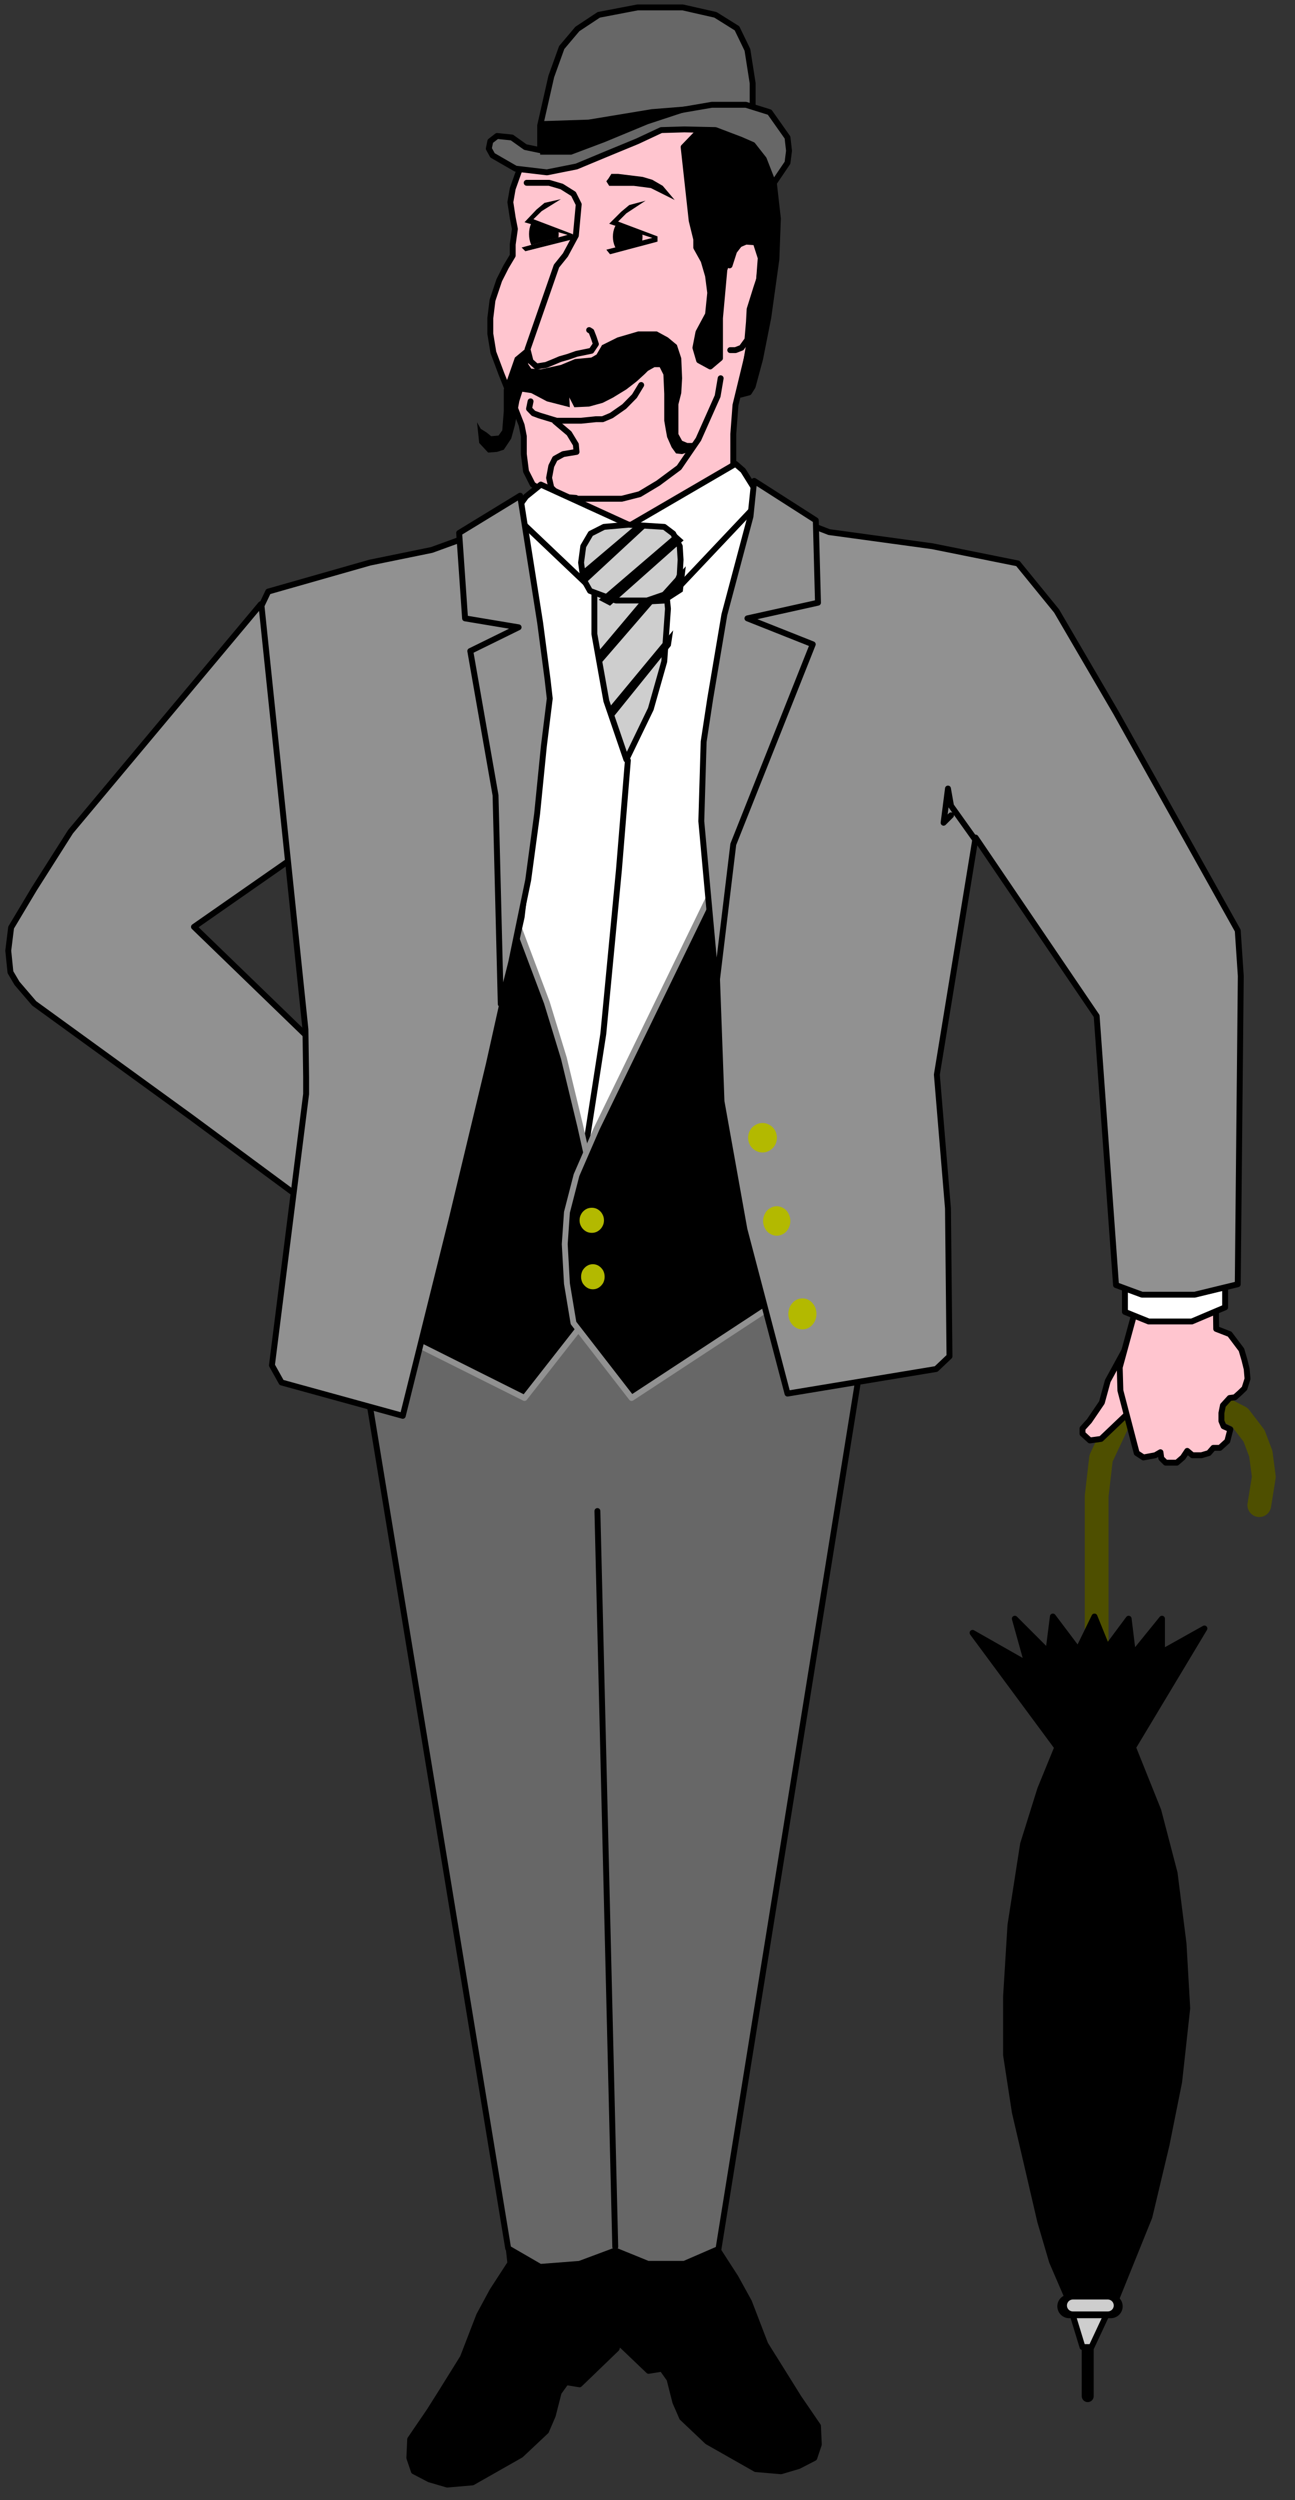 <?xml version="1.0" encoding="UTF-8" standalone="no"?>
<svg
   xmlns:ooo="http://xml.openoffice.org/svg/export"
   xmlns:dc="http://purl.org/dc/elements/1.1/"
   xmlns:cc="http://creativecommons.org/ns#"
   xmlns:rdf="http://www.w3.org/1999/02/22-rdf-syntax-ns#"
   xmlns:svg="http://www.w3.org/2000/svg"
   xmlns="http://www.w3.org/2000/svg"
   xmlns:sodipodi="http://sodipodi.sourceforge.net/DTD/sodipodi-0.dtd"
   xmlns:inkscape="http://www.inkscape.org/namespaces/inkscape"
   version="1.2"
   width="76.91mm"
   height="148.39mm"
   viewBox="0 0 7691 14839"
   preserveAspectRatio="xMidYMid"
   xml:space="preserve"
   id="svg242"
   sodipodi:docname="gent.svg"
   style="fill-rule:evenodd;stroke-width:28.222;stroke-linejoin:round"
   inkscape:version="0.92.5 (2060ec1f9f, 2020-04-08)"><rect x="0" y="0" width="7691" height="14839" fill="#333333" stroke="none"/><sodipodi:namedview
   pagecolor="#ffffff"
   bordercolor="#666666"
   borderopacity="1"
   objecttolerance="10"
   gridtolerance="10"
   guidetolerance="10"
   inkscape:pageopacity="0"
   inkscape:pageshadow="2"
   inkscape:window-width="664"
   inkscape:window-height="487"
   id="namedview244"
   showgrid="false"
   inkscape:zoom="0.2102413"
   inkscape:cx="145.36063"
   inkscape:cy="280.40315"
   inkscape:window-x="0"
   inkscape:window-y="0"
   inkscape:window-maximized="0"
   inkscape:current-layer="svg242" />
 <defs
   class="ClipPathGroup"
   id="defs8">
  <clipPath
   id="presentation_clip_path"
   clipPathUnits="userSpaceOnUse">
   <rect
   x="0"
   y="0"
   width="21000"
   height="29700"
   id="rect2" />
  </clipPath>
  <clipPath
   id="presentation_clip_path_shrink"
   clipPathUnits="userSpaceOnUse">
   <rect
   x="21"
   y="29"
   width="20958"
   height="29641"
   id="rect5" />
  </clipPath>
 </defs>
 <defs
   class="TextShapeIndex"
   id="defs12">
  <g
   ooo:slide="id1"
   ooo:id-list="id3"
   id="g10" />
 </defs>
 <defs
   class="EmbeddedBulletChars"
   id="defs44">
  <g
   id="bullet-char-template-57356"
   transform="matrix(4.8828125e-4,0,0,-4.8828125e-4,0,0)">
   <path
   d="M 580,1141 1163,571 580,0 -4,571 Z"
   id="path14"
   inkscape:connector-curvature="0" />
  </g>
  <g
   id="bullet-char-template-57354"
   transform="matrix(4.8828125e-4,0,0,-4.8828125e-4,0,0)">
   <path
   d="M 8,1128 H 1137 V 0 H 8 Z"
   id="path17"
   inkscape:connector-curvature="0" />
  </g>
  <g
   id="bullet-char-template-10146"
   transform="matrix(4.8828125e-4,0,0,-4.8828125e-4,0,0)">
   <path
   d="M 174,0 602,739 174,1481 1456,739 Z M 1358,739 309,1346 659,739 Z"
   id="path20"
   inkscape:connector-curvature="0" />
  </g>
  <g
   id="bullet-char-template-10132"
   transform="matrix(4.8828125e-4,0,0,-4.8828125e-4,0,0)">
   <path
   d="M 2015,739 1276,0 H 717 l 543,543 H 174 v 393 h 1086 l -543,545 h 557 z"
   id="path23"
   inkscape:connector-curvature="0" />
  </g>
  <g
   id="bullet-char-template-10007"
   transform="matrix(4.8828125e-4,0,0,-4.8828125e-4,0,0)">
   <path
   d="m 0,-2 c -7,16 -16,29 -25,39 l 381,530 c -94,256 -141,385 -141,387 0,25 13,38 40,38 9,0 21,-2 34,-5 21,4 42,12 65,25 l 27,-13 111,-251 280,301 64,-25 24,25 c 21,-10 41,-24 62,-43 C 886,937 835,863 770,784 769,783 710,716 594,584 L 774,223 c 0,-27 -21,-55 -63,-84 l 16,-20 C 717,90 699,76 672,76 641,76 570,178 457,381 L 164,-76 c -22,-34 -53,-51 -92,-51 -42,0 -63,17 -64,51 -7,9 -10,24 -10,44 0,9 1,19 2,30 z"
   id="path26"
   inkscape:connector-curvature="0" />
  </g>
  <g
   id="bullet-char-template-10004"
   transform="matrix(4.8828125e-4,0,0,-4.8828125e-4,0,0)">
   <path
   d="M 285,-33 C 182,-33 111,30 74,156 52,228 41,333 41,471 c 0,78 14,145 41,201 34,71 87,106 158,106 53,0 88,-31 106,-94 l 23,-176 c 8,-64 28,-97 59,-98 l 735,706 c 11,11 33,17 66,17 42,0 63,-15 63,-46 V 965 c 0,-36 -10,-64 -30,-84 L 442,47 C 390,-6 338,-33 285,-33 Z"
   id="path29"
   inkscape:connector-curvature="0" />
  </g>
  <g
   id="bullet-char-template-9679"
   transform="matrix(4.8828125e-4,0,0,-4.8828125e-4,0,0)">
   <path
   d="M 813,0 C 632,0 489,54 383,161 276,268 223,411 223,592 c 0,181 53,324 160,431 106,107 249,161 430,161 179,0 323,-54 432,-161 108,-107 162,-251 162,-431 0,-180 -54,-324 -162,-431 C 1136,54 992,0 813,0 Z"
   id="path32"
   inkscape:connector-curvature="0" />
  </g>
  <g
   id="bullet-char-template-8226"
   transform="matrix(4.8828125e-4,0,0,-4.8828125e-4,0,0)">
   <path
   d="m 346,457 c -73,0 -137,26 -191,78 -54,51 -81,114 -81,188 0,73 27,136 81,188 54,52 118,78 191,78 73,0 134,-26 185,-79 51,-51 77,-114 77,-187 0,-75 -25,-137 -76,-188 -50,-52 -112,-78 -186,-78 z"
   id="path35"
   inkscape:connector-curvature="0" />
  </g>
  <g
   id="bullet-char-template-8211"
   transform="matrix(4.8828125e-4,0,0,-4.8828125e-4,0,0)">
   <path
   d="M -4,459 H 1135 V 606 H -4 Z"
   id="path38"
   inkscape:connector-curvature="0" />
  </g>
  <g
   id="bullet-char-template-61548"
   transform="matrix(4.8828125e-4,0,0,-4.8828125e-4,0,0)">
   <path
   d="m 173,740 c 0,163 58,303 173,419 116,115 255,173 419,173 163,0 302,-58 418,-173 116,-116 174,-256 174,-419 0,-163 -58,-303 -174,-418 C 1067,206 928,148 765,148 601,148 462,206 346,322 231,437 173,577 173,740 Z"
   id="path41"
   inkscape:connector-curvature="0" />
  </g>
 </defs>
 <g
   id="g49"
   transform="translate(-6654,-7430)">
  <g
   id="id2"
   class="Master_Slide">
   <g
   id="bg-id2"
   class="Background" />
   <g
   id="bo-id2"
   class="BackgroundObjects" />
  </g>
 </g>
 <g
   class="SlideGroup"
   id="g240"
   transform="translate(-6654,-7430)">
  <g
   id="g238">
   <g
   id="container-id1">
    <g
   id="id1"
   class="Slide"
   clip-path="url(#presentation_clip_path)">
     <g
   class="Page"
   id="g234">
      <g
   class="Graphic"
   id="g232">
       <g
   id="id3">
        <rect
   class="BoundingBox"
   x="6654"
   y="7430"
   width="7691"
   height="14839"
   id="rect51"
   style="fill:none;stroke:none" />
        <path
   d="m 9897,10390 93,66 410,159 596,-331 13,-106 v -172 l 13,-172 106,-437 40,-357 40,-437 -1311,1694 z"
   id="path53"
   inkscape:connector-curvature="0"
   style="fill:#ffc5cf;stroke:none" />
        <path
   d="m 9897,10390 93,66 410,159 596,-331 13,-106 v -172 l 13,-172 106,-437 40,-357 40,-437 -1311,1694 z"
   id="path55"
   inkscape:connector-curvature="0"
   style="fill:none;stroke:#000000;stroke-width:35;stroke-linecap:round;stroke-linejoin:round" />
        <path
   d="m 10285,8753 248,80 v 22 l -225,62 v 22 l 123,79 155,13 92,-22 71,-110 -44,-207 -150,-75 z"
   id="path57"
   inkscape:connector-curvature="0"
   style="fill:#ffc5cf;stroke:none" />
        <path
   d="m 10934,9675 -18,106 -114,256 -115,168 -124,92 -110,66 -106,27 h -106 -172 l -159,-27 -92,-57 -40,-79 -13,-102 v -106 l -13,-66 -67,-172 -53,-132 -48,-128 -18,-110 v -93 l 13,-106 40,-119 40,-79 40,-67 v -66 l 13,-92 -13,-67 -14,-92 14,-80 66,-185 225,27 582,-437 464,93 -40,741 z"
   id="path59"
   inkscape:connector-curvature="0"
   style="fill:#ffc5cf;stroke:none" />
        <path
   d="m 10934,9675 -18,106 -114,256 -115,168 -124,92 -110,66 -106,27 h -106 -172 l -159,-27 -92,-57 -40,-79 -13,-102 v -106 l -13,-66 -67,-172 -53,-132 -48,-128 -18,-110 v -93 l 13,-106 40,-119 40,-79 40,-67 v -66 l 13,-92 -13,-67 -14,-92 14,-80 66,-185 225,27 582,-437 464,93 -40,741"
   id="path61"
   inkscape:connector-curvature="0"
   style="fill:none;stroke:#000000;stroke-width:35;stroke-linecap:round;stroke-linejoin:round" />
        <path
   d="m 10470,8835 c 0,20 -4,40 -12,58 -8,17 -19,32 -32,42 -13,11 -29,16 -44,16 -15,0 -31,-5 -44,-16 -13,-10 -24,-25 -32,-42 -8,-18 -12,-38 -12,-58 0,-21 4,-41 12,-59 8,-17 19,-32 32,-42 13,-11 29,-16 44,-16 15,0 31,5 44,16 13,10 24,25 32,42 8,18 12,38 12,59 z"
   id="path63"
   inkscape:connector-curvature="0"
   style="fill:#000000;stroke:none" />
        <path
   d="m 10634,8643 -176,-13 -75,35 -89,80 256,88 v 13 l -278,62 31,141 362,-22 z"
   id="path65"
   inkscape:connector-curvature="0"
   style="fill:#ffc5cf;stroke:none" />
        <path
   d="m 10488,8621 -97,26 -48,40 -71,71 256,84 -273,70 22,27 282,-75 v -31 l -234,-88 49,-49 z"
   id="path67"
   inkscape:connector-curvature="0"
   style="fill:#000000;stroke:none" />
        <path
   d="m 10034,9552 -88,-40 -89,-13 -75,-5 -70,58 -66,189 v 128 l -9,115 -22,31 -44,4 -27,-22 -35,-22 -22,-39 13,123 53,57 53,-4 40,-13 44,-66 22,-80 26,-141 18,-57 53,8 93,49 136,35 -8,-176 z"
   id="path69"
   inkscape:connector-curvature="0"
   style="fill:#000000;stroke:none" />
        <path
   d="m 10824,8189 -110,114 48,437 27,110 v 49 l 44,79 26,89 13,101 -13,128 -57,106 -18,92 22,75 66,36 58,-49 v -238 l 26,-287 31,-92 27,-45 70,-30 58,4 30,93 -13,172 -26,163 -80,476 49,-13 22,-35 44,-163 49,-247 48,-345 9,-242 -40,-353 -70,-194 -283,-18 z"
   id="path71"
   inkscape:connector-curvature="0"
   style="fill:#000000;stroke:none" />
        <path
   d="m 10824,8189 -110,114 48,437 27,110 v 49 l 44,79 26,89 13,101 -13,128 -57,106 -18,92 22,75 66,36 58,-49 v -238 l 26,-287 31,-92 27,-45 70,-30 58,4 30,93 -13,172 -26,163 -80,476 49,-13 22,-35 44,-163 49,-247 48,-345 9,-242 -40,-353 -70,-194 -283,-18 z"
   id="path73"
   inkscape:connector-curvature="0"
   style="fill:none;stroke:#000000;stroke-width:35;stroke-linecap:round;stroke-linejoin:round" />
        <path
   d="m 9941,9569 142,-26 105,-44 133,-66 123,-36 h 111 l 66,36 53,44 26,79 5,119 -5,88 -17,67 v 101 75 l 22,40 31,13 h 30 l 31,-35 -17,61 -22,23 -53,17 -36,-4 -26,-36 -27,-61 -8,-44 -9,-53 v -159 l -5,-115 -22,-44 h -31 l -39,22 -18,18 -48,44 -62,48 -80,49 -61,31 -80,22 -88,4 -93,-181 z"
   id="path75"
   inkscape:connector-curvature="0"
   style="fill:#000000;stroke:none" />
        <path
   d="m 9972,8819 c 0,22 -4,43 -12,62 -8,18 -19,34 -32,45 -13,10 -29,16 -44,16 -15,0 -31,-6 -44,-16 -13,-11 -24,-27 -32,-45 -8,-19 -12,-40 -12,-62 0,-22 4,-43 12,-61 8,-19 19,-35 32,-46 13,-10 29,-16 44,-16 15,0 31,6 44,16 13,11 24,27 32,46 8,18 12,39 12,61 z"
   id="path77"
   inkscape:connector-curvature="0"
   style="fill:#000000;stroke:none" />
        <path
   d="m 9765,8727 251,75 v 26 l -229,62 v 22 l 128,75 154,18 93,-22 71,-111 -49,-207 -146,-79 z"
   id="path79"
   inkscape:connector-curvature="0"
   style="fill:#ffc5cf;stroke:none" />
        <path
   d="m 9985,8612 -97,22 -48,40 -71,75 256,75 -273,75 22,22 282,-71 v -30 l -234,-89 49,-48 z"
   id="path81"
   inkscape:connector-curvature="0"
   style="fill:#000000;stroke:none" />
        <path
   d="m 10193,9411 35,70 -31,53 -31,18 -97,9 -84,35 -119,26 -57,-4 -18,-27 v -52 l 186,-508 z"
   id="path83"
   inkscape:connector-curvature="0"
   style="fill:#ffc5cf;stroke:none" />
        <path
   d="m 9782,8515 v 0 h 133 l 75,22 70,44 31,62 -17,185 -62,115 -53,66 -172,494 18,71 35,31 57,-9 44,-18 40,-17 49,-14 48,-17 88,-18 27,-40 -13,-39 -14,-36 -13,-8"
   id="path85"
   inkscape:connector-curvature="0"
   style="fill:none;stroke:#000000;stroke-width:35;stroke-linecap:round;stroke-linejoin:round" />
        <path
   d="m 10987,9005 27,-84 44,-57 48,-5 40,5 31,44 9,61 -9,75 -31,93 -40,128 -4,75 -9,106 -35,48 -36,14 h -31"
   id="path87"
   inkscape:connector-curvature="0"
   style="fill:none;stroke:#000000;stroke-width:35;stroke-linecap:round;stroke-linejoin:round" />
        <path
   d="m 9805,9812 -9,44 26,27 35,13 102,31 h 75 71 l 88,-9 h 40 l 52,-22 76,-53 61,-62 40,-66"
   id="path89"
   inkscape:connector-curvature="0"
   style="fill:none;stroke:#000000;stroke-width:35;stroke-linecap:round;stroke-linejoin:round" />
        <path
   d="m 9950,9931 84,71 40,66 4,44 -79,13 -49,27 -22,44 -13,70 13,58 49,48 44,9 53,4"
   id="path91"
   inkscape:connector-curvature="0"
   style="fill:none;stroke:#000000;stroke-width:35;stroke-linecap:round;stroke-linejoin:round" />
        <path
   d="m 10334,8533 h 84 l 101,13 142,71 -71,-84 -62,-36 -57,-17 -146,-18 h -40 l -17,27 -13,17 17,27 z"
   id="path93"
   inkscape:connector-curvature="0"
   style="fill:#000000;stroke:none" />
        <path
   d="m 11124,8078 v -154 l -31,-198 -62,-128 -128,-80 -194,-44 h -269 l -230,44 -127,84 -93,110 -62,172 -66,291 v 217 l 428,-142 322,-136 340,-18 185,66 z"
   id="path95"
   inkscape:connector-curvature="0"
   style="fill:#676767;stroke:none" />
        <path
   d="m 11124,8078 v -154 l -31,-198 -62,-128 -128,-80 -194,-44 h -269 l -230,44 -127,84 -93,110 -62,172 -66,291 v 217 l 428,-142 322,-136 340,-18 185,66"
   id="path97"
   inkscape:connector-curvature="0"
   style="fill:none;stroke:#000000;stroke-width:35;stroke-linecap:round;stroke-linejoin:round" />
        <path
   d="m 11247,8520 -57,-146 -66,-84 -71,-31 -150,-57 -185,-4 -137,4 -141,66 -194,80 -168,70 -176,35 -186,-22 -137,-79 -22,-40 9,-44 40,-31 88,9 80,57 106,22 128,-13 150,-44 238,-88 229,-84 256,-44 h 203 l 141,44 106,150 9,79 -9,71 z"
   id="path99"
   inkscape:connector-curvature="0"
   style="fill:#676767;stroke:none" />
        <path
   d="m 11247,8520 -57,-146 -66,-84 -71,-31 -150,-57 -185,-4 -137,4 -141,66 -194,80 -168,70 -176,35 -186,-22 -137,-79 -22,-40 9,-44 40,-31 88,9 80,57 106,22 128,-13 150,-44 238,-88 229,-84 256,-44 h 203 l 141,44 106,150 9,79 -9,71 z"
   id="path101"
   inkscape:connector-curvature="0"
   style="fill:none;stroke:#000000;stroke-width:35;stroke-linecap:round;stroke-linejoin:round" />
        <path
   d="m 9871,8149 278,-9 375,-62 326,-26 -348,115 -256,106 -199,75 h -185 z"
   id="path103"
   inkscape:connector-curvature="0"
   style="fill:#000000;stroke:none" />
        <path
   d="m 13167,17227 v -917 l 26,-225 102,-217 115,-83 136,-27 h 203 l 142,18 127,66 84,110 40,106 18,137 -27,168"
   id="path105"
   inkscape:connector-curvature="0"
   style="fill:none;stroke:#4e4f00;stroke-width:141;stroke-linecap:round;stroke-linejoin:round" />
        <path
   d="m 13383,17801 150,374 97,371 53,419 22,384 -48,437 -75,374 -102,428 -198,490 h -283 l -97,-225 -70,-238 -76,-327 -75,-322 -52,-339 v -349 l 26,-423 75,-481 102,-326 101,-247 -503,-680 326,185 -75,-269 199,199 27,-212 150,199 97,-199 75,185 128,-172 26,212 172,-212 v 199 l 252,-141 z"
   id="path107"
   inkscape:connector-curvature="0"
   style="fill:#000000;stroke:none" />
        <path
   d="m 13383,17801 150,374 97,371 53,419 22,384 -48,437 -75,374 -102,428 -198,490 h -283 l -97,-225 -70,-238 -76,-327 -75,-322 -52,-339 v -349 l 26,-423 75,-481 102,-326 101,-247 -503,-680 326,185 -75,-269 199,199 27,-212 150,199 97,-199 75,185 128,-172 26,212 172,-212 v 199 l 252,-141 z"
   id="path109"
   inkscape:connector-curvature="0"
   style="fill:none;stroke:#000000;stroke-width:35;stroke-linecap:round;stroke-linejoin:round" />
        <path
   d="m 13114,21356 v 295 z"
   id="path111"
   inkscape:connector-curvature="0"
   style="fill:#cecece;stroke:none" />
        <path
   d="m 13114,21356 v 295"
   id="path113"
   inkscape:connector-curvature="0"
   style="fill:none;stroke:#000000;stroke-width:71;stroke-linecap:round;stroke-linejoin:round" />
        <path
   d="m 13017,21144 66,216 h 53 l 101,-216 z"
   id="path115"
   inkscape:connector-curvature="0"
   style="fill:#cecece;stroke:none" />
        <path
   d="m 13017,21144 66,216 h 53 l 101,-216 z"
   id="path117"
   inkscape:connector-curvature="0"
   style="fill:none;stroke:#000000;stroke-width:35;stroke-linecap:round;stroke-linejoin:round" />
        <path
   d="m 13004,21118 h 247"
   id="path119"
   inkscape:connector-curvature="0"
   style="fill:none;stroke:#000000;stroke-width:141;stroke-linecap:round;stroke-linejoin:round" />
        <path
   d="m 13026,21113 h 207"
   id="path121"
   inkscape:connector-curvature="0"
   style="fill:none;stroke:#cecece;stroke-width:71;stroke-linecap:round;stroke-linejoin:round" />
        <path
   d="m 9646,20509 39,353 -106,163 -79,146 -97,251 -132,212 -67,106 -114,167 -5,111 27,79 92,48 106,31 150,-13 287,-163 150,-141 40,-93 35,-137 44,-61 80,13 220,-212 14,-44 v -119 l -14,-212 -48,-220 -40,-137 z"
   id="path123"
   inkscape:connector-curvature="0"
   style="fill:#000000;stroke:none" />
        <path
   d="m 9646,20509 39,353 -106,163 -79,146 -97,251 -132,212 -67,106 -114,167 -5,111 27,79 92,48 106,31 150,-13 287,-163 150,-141 40,-93 35,-137 44,-61 80,13 220,-212 14,-44 v -119 l -14,-212 -48,-220 -40,-137 z"
   id="path125"
   inkscape:connector-curvature="0"
   style="fill:none;stroke:#000000;stroke-width:35;stroke-linecap:round;stroke-linejoin:round" />
        <path
   d="m 10956,20430 -40,352 106,164 80,145 97,252 132,211 66,106 115,168 5,110 -27,80 -93,48 -105,31 -150,-13 -287,-163 -150,-142 -40,-92 -35,-137 -44,-62 -80,13 -221,-211 -13,-44 v -119 l 13,-212 49,-221 40,-137 z"
   id="path127"
   inkscape:connector-curvature="0"
   style="fill:#000000;stroke:none" />
        <path
   d="m 10956,20430 -40,352 106,164 80,145 97,252 132,211 66,106 115,168 5,110 -27,80 -93,48 -105,31 -150,-13 -287,-163 -150,-142 -40,-92 -35,-137 -44,-62 -80,13 -221,-211 -13,-44 v -119 l 13,-212 49,-221 40,-137 z"
   id="path129"
   inkscape:connector-curvature="0"
   style="fill:none;stroke:#000000;stroke-width:35;stroke-linecap:round;stroke-linejoin:round" />
        <path
   d="m 8662,14625 1010,6149 190,110 234,-18 212,-79 194,79 h 216 l 203,-88 1015,-6308 z"
   id="path131"
   inkscape:connector-curvature="0"
   style="fill:#676767;stroke:none" />
        <path
   d="m 8662,14625 1010,6149 190,110 234,-18 212,-79 194,79 h 216 l 203,-88 1015,-6308"
   id="path133"
   inkscape:connector-curvature="0"
   style="fill:none;stroke:#000000;stroke-width:35;stroke-linecap:round;stroke-linejoin:round" />
        <path
   d="m 10308,20765 -106,-4367"
   id="path135"
   inkscape:connector-curvature="0"
   style="fill:none;stroke:#000000;stroke-width:35;stroke-linecap:round;stroke-linejoin:round" />
        <path
   d="m 13339,15432 -106,194 -35,128 -75,110 -40,44 v 31 l 44,40 66,-9 296,-282 -9,-230 z"
   id="path137"
   inkscape:connector-curvature="0"
   style="fill:#ffc5cf;stroke:none" />
        <path
   d="m 13339,15432 -106,194 -35,128 -75,110 -40,44 v 31 l 44,40 66,-9 296,-282 -9,-230 z"
   id="path139"
   inkscape:connector-curvature="0"
   style="fill:none;stroke:#000000;stroke-width:35;stroke-linecap:round;stroke-linejoin:round" />
        <path
   d="m 13873,14999 4,318 80,31 70,93 18,61 13,53 5,58 -18,57 -27,26 -30,27 -31,4 -40,44 -9,45 v 48 l 13,31 40,18 -18,70 -44,40 h -39 l -27,31 -44,13 h -53 l -31,-26 -26,39 -36,31 h -66 l -26,-26 -5,-36 -31,18 -70,13 -40,-26 -13,-49 -31,-119 -53,-203 -4,-137 83,-304 31,-609 z"
   id="path141"
   inkscape:connector-curvature="0"
   style="fill:#ffc5cf;stroke:none" />
        <path
   d="m 13873,14999 4,318 80,31 70,93 18,61 13,53 5,58 -18,57 -27,26 -30,27 -31,4 -40,44 -9,45 v 48 l 13,31 40,18 -18,70 -44,40 h -39 l -27,31 -44,13 h -53 l -31,-26 -26,39 -36,31 h -66 l -26,-26 -5,-36 -31,18 -70,13 -40,-26 -13,-49 -31,-119 -53,-203 -4,-137 83,-304 31,-609 z"
   id="path143"
   inkscape:connector-curvature="0"
   style="fill:none;stroke:#000000;stroke-width:35;stroke-linecap:round;stroke-linejoin:round" />
        <path
   d="m 13930,14938 v 251 l -198,84 h -256 l -141,-57 v -292 z"
   id="path145"
   inkscape:connector-curvature="0"
   style="fill:#ffffff;stroke:none" />
        <path
   d="m 13930,14938 v 251 l -198,84 h -256 l -141,-57 v -292 z"
   id="path147"
   inkscape:connector-curvature="0"
   style="fill:none;stroke:#000000;stroke-width:35;stroke-linecap:round;stroke-linejoin:round" />
        <path
   d="m 10440,10787 -631,-309 -256,128 -154,2064 344,936 353,921 520,-877 614,-825 273,-2197 -454,-340 -93,102 z"
   id="path149"
   inkscape:connector-curvature="0"
   style="fill:#ffffff;stroke:none" />
        <path
   d="m 10440,10787 -631,-309 -256,128 -154,2064 344,936 353,921 520,-877 614,-825 273,-2197 -454,-340 -93,102"
   id="path151"
   inkscape:connector-curvature="0"
   style="fill:none;stroke:#000000;stroke-width:35;stroke-linecap:round;stroke-linejoin:round" />
        <path
   d="m 10383,11943 -53,648 -93,975 -115,741"
   id="path153"
   inkscape:connector-curvature="0"
   style="fill:none;stroke:#000000;stroke-width:35;stroke-linecap:round;stroke-linejoin:round" />
        <path
   d="m 10258,14669 c 0,16 -4,33 -12,48 -8,14 -20,27 -34,35 -14,9 -30,13 -46,13 -16,0 -32,-4 -46,-13 -14,-8 -26,-21 -34,-35 -8,-15 -12,-32 -12,-48 0,-17 4,-34 12,-49 8,-14 20,-27 34,-35 14,-9 30,-13 46,-13 16,0 32,4 46,13 14,8 26,21 34,35 8,15 12,32 12,49 z"
   id="path155"
   inkscape:connector-curvature="0"
   style="fill:#000000;stroke:none" />
        <path
   d="m 10263,15008 c 0,16 -4,33 -12,48 -8,14 -19,27 -33,35 -14,9 -29,13 -45,13 -16,0 -31,-4 -45,-13 -14,-8 -25,-21 -33,-35 -8,-15 -12,-32 -12,-48 0,-17 4,-34 12,-49 8,-14 19,-27 33,-35 14,-9 29,-13 45,-13 16,0 31,4 45,13 14,8 25,21 33,35 8,15 12,32 12,49 z"
   id="path157"
   inkscape:connector-curvature="0"
   style="fill:#000000;stroke:none" />
        <path
   d="m 9646,12701 256,680 101,330 97,402 80,357 -45,790 -366,467 -856,-428 z"
   id="path159"
   inkscape:connector-curvature="0"
   style="fill:#000000;stroke:none" />
        <path
   d="m 9646,12701 256,680 101,330 97,402 80,357 -45,790 -366,467 -856,-428"
   id="path161"
   inkscape:connector-curvature="0"
   style="fill:none;stroke:#919191;stroke-width:35;stroke-linecap:round;stroke-linejoin:round" />
        <path
   d="m 10930,12622 -733,1508 -119,274 -57,221 -13,189 13,234 39,234 345,445 1116,-732 z"
   id="path163"
   inkscape:connector-curvature="0"
   style="fill:#000000;stroke:none" />
        <path
   d="m 10930,12622 -733,1508 -119,274 -57,221 -13,189 13,234 39,234 345,445 1116,-732"
   id="path165"
   inkscape:connector-curvature="0"
   style="fill:none;stroke:#919191;stroke-width:35;stroke-linecap:round;stroke-linejoin:round" />
        <path
   d="m 10241,14673 c 0,13 -3,25 -10,37 -6,11 -15,20 -26,27 -11,7 -24,10 -36,10 -13,0 -26,-3 -37,-10 -11,-7 -20,-16 -26,-27 -7,-12 -10,-24 -10,-37 0,-14 3,-26 10,-38 6,-11 15,-20 26,-27 11,-7 24,-10 37,-10 12,0 25,3 36,10 11,7 20,16 26,27 7,12 10,24 10,38 z"
   id="path167"
   inkscape:connector-curvature="0"
   style="fill:#b3b900;stroke:none" />
        <path
   d="m 10245,15008 c 0,13 -3,25 -9,37 -7,11 -15,20 -26,27 -11,7 -23,10 -35,10 -12,0 -24,-3 -35,-10 -11,-7 -19,-16 -26,-27 -6,-12 -9,-24 -9,-37 0,-14 3,-26 9,-38 7,-11 15,-20 26,-27 11,-7 23,-10 35,-10 12,0 24,3 35,10 11,7 19,16 26,27 6,12 9,24 9,38 z"
   id="path169"
   inkscape:connector-curvature="0"
   style="fill:#b3b900;stroke:none" />
        <path
   d="m 10387,10544 -521,-238 -88,71 -57,79 v 44 l 441,419 z"
   id="path171"
   inkscape:connector-curvature="0"
   style="fill:#ffffff;stroke:none" />
        <path
   d="m 10387,10544 -521,-238 -88,71 -57,79 v 44 l 441,419"
   id="path173"
   inkscape:connector-curvature="0"
   style="fill:none;stroke:#000000;stroke-width:35;stroke-linecap:round;stroke-linejoin:round" />
        <path
   d="m 10409,10540 613,-357 45,39 97,155 -45,79 -467,494 z"
   id="path175"
   inkscape:connector-curvature="0"
   style="fill:#ffffff;stroke:none" />
        <path
   d="m 10409,10540 613,-357 45,39 97,155 -45,79 -467,494"
   id="path177"
   inkscape:connector-curvature="0"
   style="fill:none;stroke:#000000;stroke-width:35;stroke-linecap:round;stroke-linejoin:round" />
        <path
   d="m 11299,14181 c 0,20 -5,40 -14,58 -10,17 -23,32 -40,42 -16,11 -35,16 -53,16 -19,0 -38,-5 -54,-16 -17,-10 -30,-25 -40,-42 -9,-18 -14,-38 -14,-58 0,-21 5,-41 14,-59 10,-17 23,-32 40,-42 16,-11 35,-16 54,-16 18,0 37,5 53,16 17,10 30,25 40,42 9,18 14,38 14,59 z"
   id="path179"
   inkscape:connector-curvature="0"
   style="fill:#000000;stroke:none" />
        <path
   d="m 11533,15231 c 0,21 -5,42 -15,61 -10,18 -24,33 -41,44 -17,10 -36,16 -56,16 -20,0 -39,-6 -56,-16 -17,-11 -31,-26 -41,-44 -10,-19 -15,-40 -15,-61 0,-21 5,-42 15,-60 10,-19 24,-34 41,-45 17,-10 36,-16 56,-16 20,0 39,6 56,16 17,11 31,26 41,45 10,18 15,39 15,60 z"
   id="path181"
   inkscape:connector-curvature="0"
   style="fill:#000000;stroke:none" />
        <path
   d="m 11384,14680 c 0,20 -5,40 -15,58 -9,17 -23,32 -40,42 -17,11 -36,16 -55,16 -19,0 -38,-5 -55,-16 -17,-10 -31,-25 -40,-42 -10,-18 -15,-38 -15,-58 0,-21 5,-41 15,-59 9,-17 23,-32 40,-42 17,-11 36,-16 55,-16 19,0 38,5 55,16 17,10 31,25 40,42 10,18 15,38 15,59 z"
   id="path183"
   inkscape:connector-curvature="0"
   style="fill:#000000;stroke:none" />
        <path
   d="m 10184,10924 v 269 l 71,397 119,348 145,-300 80,-282 22,-313 -22,-221 z"
   id="path185"
   inkscape:connector-curvature="0"
   style="fill:#cecece;stroke:none" />
        <path
   d="m 10184,10924 v 269 l 71,397 119,348 145,-300 80,-282 22,-313 -22,-221"
   id="path187"
   inkscape:connector-curvature="0"
   style="fill:none;stroke:#000000;stroke-width:35;stroke-linecap:round;stroke-linejoin:round" />
        <path
   d="m 10387,10544 -146,13 -79,40 -44,75 -13,97 13,97 40,71 154,57 h 185 l 155,-53 39,-97 5,-92 -5,-80 -39,-75 -53,-40 z"
   id="path189"
   inkscape:connector-curvature="0"
   style="fill:#cecece;stroke:none" />
        <path
   d="m 10387,10544 -146,13 -79,40 -44,75 -13,97 13,97 40,71 154,57 h 185 l 155,-53 39,-97 5,-92 -5,-80 -39,-75 -53,-40 z"
   id="path191"
   inkscape:connector-curvature="0"
   style="fill:none;stroke:#000000;stroke-width:35;stroke-linecap:round;stroke-linejoin:round" />
        <path
   d="m 10109,10818 313,-265 h 75 l -362,335 z"
   id="path193"
   inkscape:connector-curvature="0"
   style="fill:#000000;stroke:none" />
        <path
   d="m 10210,10990 459,-393 45,40 -437,388 z"
   id="path195"
   inkscape:connector-curvature="0"
   style="fill:#000000;stroke:none" />
        <path
   d="m 10524,11016 203,-225 -18,150 -110,71 z"
   id="path197"
   inkscape:connector-curvature="0"
   style="fill:#000000;stroke:none" />
        <path
   d="m 10202,11303 256,-304 88,-5 -340,393 z"
   id="path199"
   inkscape:connector-curvature="0"
   style="fill:#000000;stroke:none" />
        <path
   d="m 10268,11634 384,-463 -14,92 -353,437 z"
   id="path201"
   inkscape:connector-curvature="0"
   style="fill:#000000;stroke:none" />
        <path
   d="m 8203,11016 -1130,1350 -216,340 -137,229 -17,137 13,128 39,66 102,119 931,675 847,626 128,-829 -957,-926 772,-538 z"
   id="path203"
   inkscape:connector-curvature="0"
   style="fill:#919191;stroke:none" />
        <path
   d="m 8203,11016 -1130,1350 -216,340 -137,229 -17,137 13,128 39,66 102,119 931,675 847,626 128,-829 -957,-926 772,-538"
   id="path205"
   inkscape:connector-curvature="0"
   style="fill:none;stroke:#000000;stroke-width:35;stroke-linecap:round;stroke-linejoin:round" />
        <path
   d="m 11384,10513 194,75 614,84 507,102 230,282 353,604 723,1293 18,269 -18,1830 -256,62 h -313 l -154,-57 -115,-1597 -719,-1059 -230,1407 66,794 9,878 -79,75 -883,146 -256,-975 -136,-759 -40,-1094 v -975 l 101,-935 z"
   id="path207"
   inkscape:connector-curvature="0"
   style="fill:#919191;stroke:none" />
        <path
   d="m 11384,10513 194,75 614,84 507,102 230,282 353,604 723,1293 18,269 -18,1830 -256,62 h -313 l -154,-57 -115,-1597 -719,-1059 -230,1407 66,794 9,878 -79,75 -883,146 -256,-975 -136,-759 -40,-1094 v -975 l 101,-935 z"
   id="path209"
   inkscape:connector-curvature="0"
   style="fill:none;stroke:#000000;stroke-width:35;stroke-linecap:round;stroke-linejoin:round" />
        <path
   d="m 9496,10593 -278,101 -367,75 -604,172 -40,84 261,2514 4,283 v 101 l -203,1610 57,102 720,198 291,-1169 220,-917 195,-874 154,-1288 -101,-622 -111,-331 z"
   id="path211"
   inkscape:connector-curvature="0"
   style="fill:#919191;stroke:none" />
        <path
   d="m 9496,10593 -278,101 -367,75 -604,172 -40,84 261,2514 4,283 v 101 l -203,1610 57,102 720,198 291,-1169 220,-917 195,-874 154,-1288 -101,-622 -111,-331"
   id="path213"
   inkscape:connector-curvature="0"
   style="fill:none;stroke:#000000;stroke-width:35;stroke-linecap:round;stroke-linejoin:round" />
        <path
   d="m 9743,10372 -362,221 35,507 318,53 -287,141 150,856 31,1239 62,-247 101,-489 53,-393 40,-401 35,-283 -13,-114 -44,-335 z"
   id="path215"
   inkscape:connector-curvature="0"
   style="fill:#919191;stroke:none" />
        <path
   d="m 9743,10372 -362,221 35,507 318,53 -287,141 150,856 31,1239 62,-247 101,-489 53,-393 40,-401 35,-283 -13,-114 -44,-335 z"
   id="path217"
   inkscape:connector-curvature="0"
   style="fill:none;stroke:#000000;stroke-width:35;stroke-linecap:round;stroke-linejoin:round" />
        <path
   d="m 11268,14183 c 0,15 -4,30 -11,43 -8,14 -19,25 -32,32 -13,8 -27,12 -42,12 -16,0 -30,-4 -43,-12 -13,-7 -24,-18 -32,-32 -7,-13 -11,-28 -11,-43 0,-16 4,-31 11,-44 8,-14 19,-25 32,-32 13,-8 27,-12 43,-12 15,0 29,4 42,12 13,7 24,18 32,32 7,13 11,28 11,44 z"
   id="path219"
   inkscape:connector-curvature="0"
   style="fill:#b3b900;stroke:none" />
        <path
   d="m 11503,15228 c 0,16 -4,32 -11,46 -8,14 -18,26 -31,34 -12,8 -27,12 -41,12 -15,0 -30,-4 -42,-12 -13,-8 -23,-20 -31,-34 -7,-14 -11,-30 -11,-46 0,-16 4,-32 11,-46 8,-14 18,-26 31,-34 12,-8 27,-12 42,-12 14,0 29,4 41,12 13,8 23,20 31,34 7,14 11,30 11,46 z"
   id="path221"
   inkscape:connector-curvature="0"
   style="fill:#b3b900;stroke:none" />
        <path
   d="m 11348,14677 c 0,15 -4,30 -11,43 -7,14 -17,25 -29,32 -13,8 -27,12 -41,12 -14,0 -28,-4 -40,-12 -13,-7 -23,-18 -30,-32 -7,-13 -11,-28 -11,-43 0,-16 4,-31 11,-44 7,-14 17,-25 30,-32 12,-8 26,-12 40,-12 14,0 28,4 41,12 12,7 22,18 29,32 7,13 11,28 11,44 z"
   id="path223"
   inkscape:connector-curvature="0"
   style="fill:#b3b900;stroke:none" />
        <path
   d="m 11133,10284 -22,212 -155,582 -84,498 -39,256 -14,472 89,975 101,-838 472,-1187 -388,-154 419,-93 -13,-489 z"
   id="path225"
   inkscape:connector-curvature="0"
   style="fill:#919191;stroke:none" />
        <path
   d="m 11133,10284 -22,212 -155,582 -84,498 -39,256 -14,472 89,975 101,-838 472,-1187 -388,-154 419,-93 -13,-489 z"
   id="path227"
   inkscape:connector-curvature="0"
   style="fill:none;stroke:#000000;stroke-width:35;stroke-linecap:round;stroke-linejoin:round" />
        <path
   d="m 12456,12428 -154,-216 -18,-102 -26,203 44,-44"
   id="path229"
   inkscape:connector-curvature="0"
   style="fill:none;stroke:#000000;stroke-width:35;stroke-linecap:round;stroke-linejoin:round" />
       </g>
      </g>
     </g>
    </g>
   </g>
  </g>
 </g>
</svg>